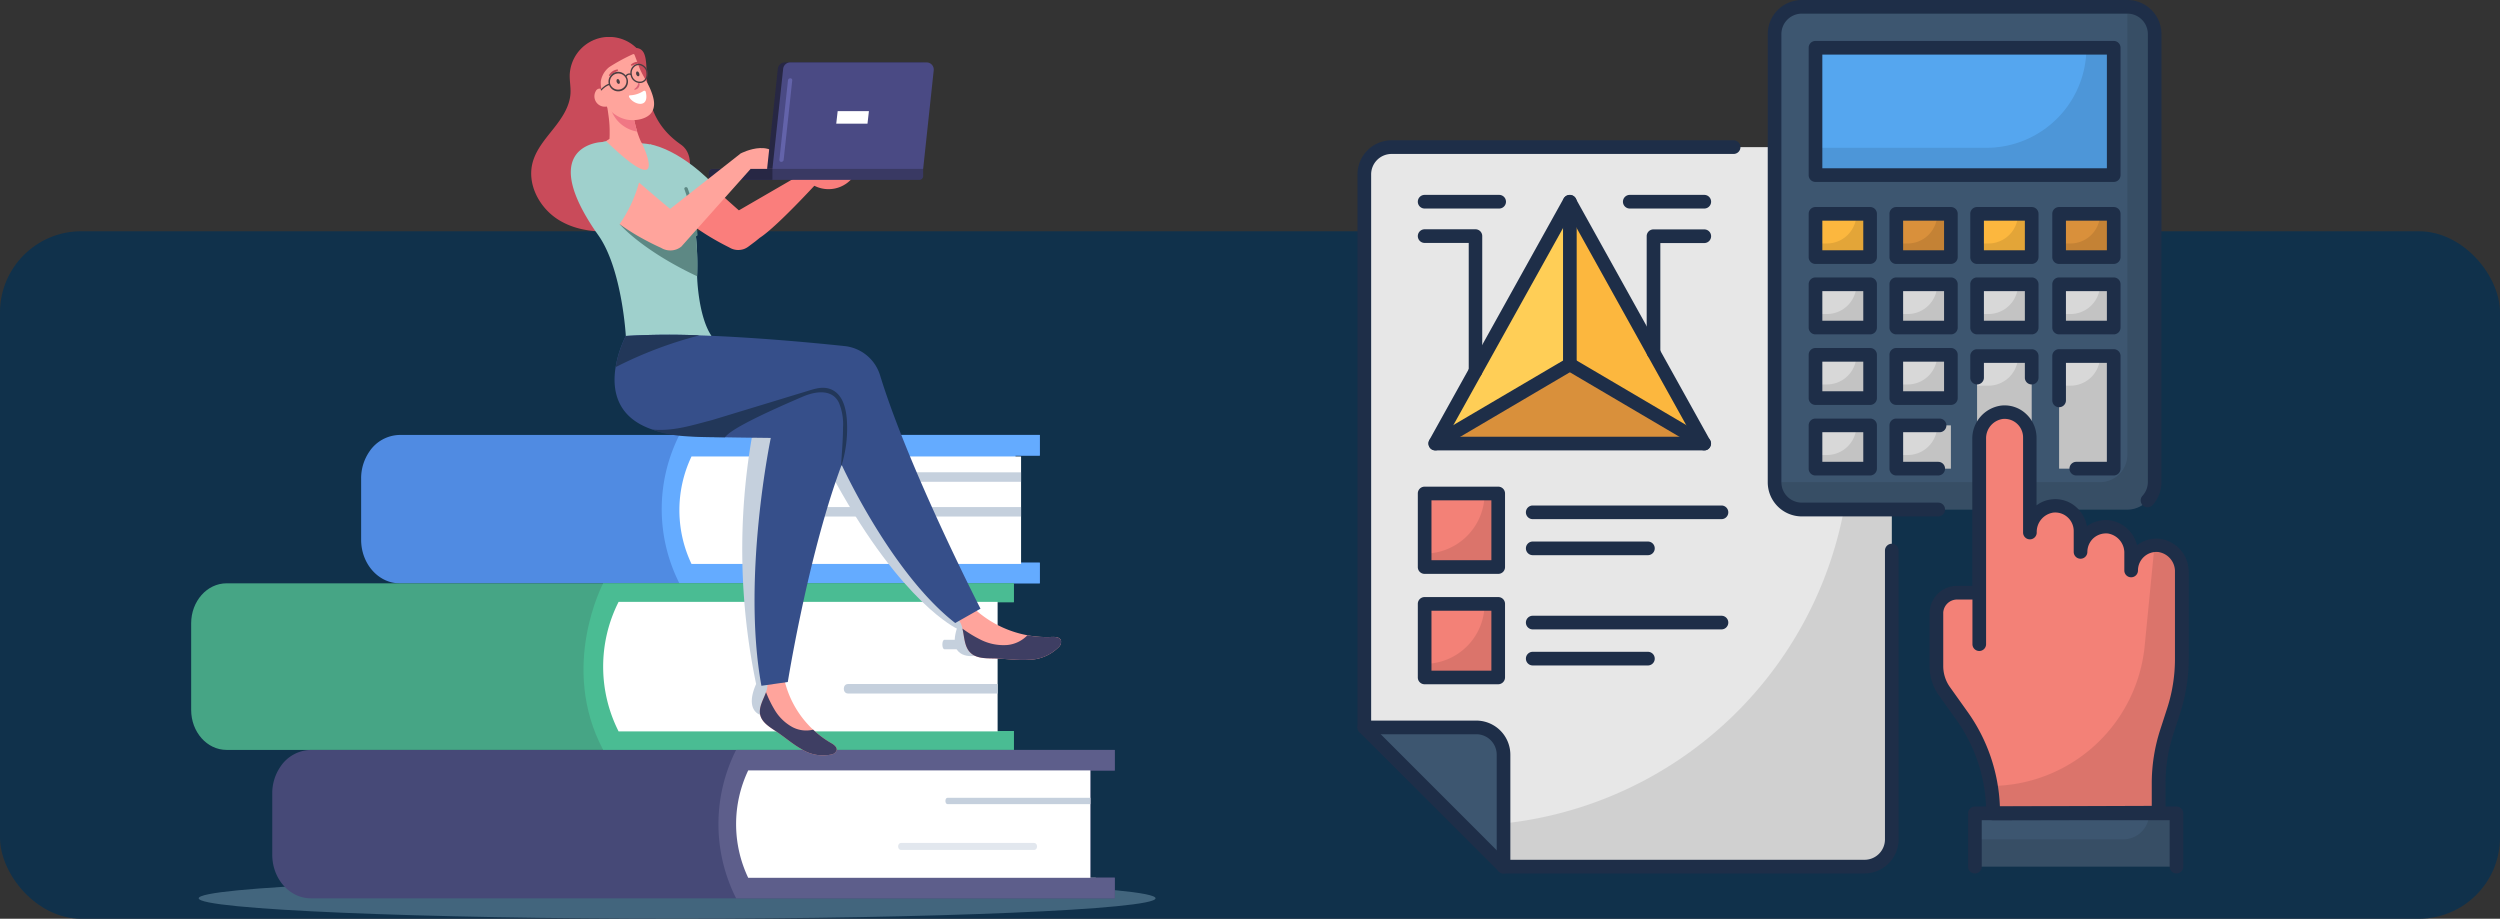 <svg xmlns="http://www.w3.org/2000/svg" xmlns:xlink="http://www.w3.org/1999/xlink" width="400" height="147" viewBox="0 0 400 147">
  <rect x="0" y="0" width="400" height="147" fill="#333333" stroke="none"/>
  <defs>
    <clipPath id="clip-path">
      <rect id="Rectángulo_402345" data-name="Rectángulo 402345" width="154.302" height="141.08" fill="none"/>
    </clipPath>
    <clipPath id="clip-path-2">
      <rect id="Rectángulo_402344" data-name="Rectángulo 402344" width="154.302" height="141.08" fill="none" style="mix-blend-mode: multiply;isolation: isolate"/>
    </clipPath>
    <clipPath id="clip-path-3">
      <rect id="Rectángulo_402341" data-name="Rectángulo 402341" width="22.231" height="1.121" fill="none"/>
    </clipPath>
    <clipPath id="clip-path-4">
      <rect id="Rectángulo_402342" data-name="Rectángulo 402342" width="22.33" height="34.841" fill="none"/>
    </clipPath>
    <clipPath id="clip-path-5">
      <rect id="Rectángulo_402343" data-name="Rectángulo 402343" width="7.828" height="46.907" fill="none"/>
    </clipPath>
  </defs>
  <g id="_1" data-name="1" transform="translate(-180.051 -389)">
    <g id="Grupo_1101738" data-name="Grupo 1101738" transform="translate(0 36.766)">
      <rect id="Rectángulo_402393" data-name="Rectángulo 402393" width="400" height="110" rx="13" transform="translate(180.051 389.234)" fill="#10314b"/>
    </g>
    <g id="Grupo_1107348" data-name="Grupo 1107348" transform="translate(210.637 394.92)">
      <g id="Enmascarar_grupo_1107347" data-name="Enmascarar grupo 1107347" clip-path="url(#clip-path)">
        <g id="Grupo_1107346" data-name="Grupo 1107346">
          <g id="Grupo_1107345" data-name="Grupo 1107345" clip-path="url(#clip-path-2)">
            <path id="Trazado_879311" data-name="Trazado 879311" d="M1.036,119.06c0,1.808,35.975,3.274,76.549,3.274s76.549-1.466,76.549-3.274-35.975-3.274-76.549-3.274S1.036,117.252,1.036,119.06" transform="translate(0.168 18.746)" fill="#7da0b6" opacity="0.47" style="mix-blend-mode: multiply;isolation: isolate"/>
            <path id="Trazado_879312" data-name="Trazado 879312" d="M23.406,61.773v9.791c0,3.851,2.765,6.975,6.174,6.975H131.992v-3.3h-3.91V58.1h3.91v-3.3H29.58a5.962,5.962,0,0,0-4.874,2.69,7.558,7.558,0,0,0-1.3,4.289" transform="translate(3.789 8.871)" fill="#508be2"/>
            <path id="Trazado_879313" data-name="Trazado 879313" d="M67.624,78.537h57.665v-3.3h-3.909V58.1h3.909V54.8H67.624a26.325,26.325,0,0,0,0,23.741" transform="translate(10.492 8.871)" fill="#64abff"/>
            <path id="Trazado_879314" data-name="Trazado 879314" d="M121.9,57.767v17.19H69.169a20.028,20.028,0,0,1,0-17.19Z" transform="translate(10.885 9.352)" fill="#fff"/>
            <path id="Trazado_879315" data-name="Trazado 879315" d="M118.909,59.943v1.516H86.022c-.447,0-.447-1.516,0-1.516Z" transform="translate(13.873 9.705)" fill="#c5d0dd"/>
            <path id="Trazado_879316" data-name="Trazado 879316" d="M119.829,64.73v1.516H80.675c-.9,0-.9-1.516,0-1.516Z" transform="translate(12.952 10.48)" fill="#c5d0dd"/>
            <path id="Trazado_879317" data-name="Trazado 879317" d="M0,81.633V95.485c0,3.537,2.536,6.4,5.668,6.4H131.629v-3.03h-3.588v-20.6h3.588V75.231H5.668C2.536,75.231,0,78.1,0,81.633" transform="translate(0 12.18)" fill="#46a585"/>
            <path id="Trazado_879318" data-name="Trazado 879318" d="M57.173,101.886h65.709v-3.03h-3.588v-20.6h3.588V75.231H57.173s-7.077,13.332,0,26.655" transform="translate(8.747 12.18)" fill="#4abc93"/>
            <path id="Trazado_879319" data-name="Trazado 879319" d="M119.848,77.784V98.513H59.205a22.977,22.977,0,0,1,0-20.729Z" transform="translate(9.185 12.593)" fill="#fff"/>
            <path id="Trazado_879320" data-name="Trazado 879320" d="M112.286,83.006v1.516h-8.505c-.448,0-.448-1.516,0-1.516Z" transform="translate(16.748 13.439)" fill="#c5d0dd"/>
            <path id="Trazado_879321" data-name="Trazado 879321" d="M114.483,89.1v1.516H90.543c-.895,0-.895-1.516,0-1.516Z" transform="translate(14.55 14.425)" fill="#c5d0dd"/>
            <path id="Trazado_879322" data-name="Trazado 879322" d="M142.062,118.616h3.91v3.3H17.347c-3.412,0-6.18-3.122-6.18-6.976v-9.789a7.5,7.5,0,0,1,1.3-4.285,5.954,5.954,0,0,1,4.876-2.69H145.972v3.3h-3.91Z" transform="translate(1.808 15.894)" fill="#464977"/>
            <path id="Trazado_879323" data-name="Trazado 879323" d="M136.021,98.171v3.3h-3.91v17.144h3.91v3.3H75.436a26.33,26.33,0,0,1,0-23.741Z" transform="translate(11.757 15.894)" fill="#5d5e8b"/>
            <path id="Trazado_879324" data-name="Trazado 879324" d="M132.589,118.159v.022H76.979a20.023,20.023,0,0,1,0-17.188h54.741v17.166Z" transform="translate(12.149 16.351)" fill="#fff"/>
            <g id="Grupo_1107338" data-name="Grupo 1107338" transform="translate(113.114 128.951)" opacity="0.5">
              <g id="Grupo_1107337" data-name="Grupo 1107337">
                <g id="Grupo_1107336" data-name="Grupo 1107336" clip-path="url(#clip-path-3)">
                  <path id="Trazado_879325" data-name="Trazado 879325" d="M97.832,110.983H119.1c.639,0,.64,1.121,0,1.121H97.832c-.639,0-.639-1.121,0-1.121" transform="translate(-97.353 -110.983)" fill="#c5d0dd"/>
                </g>
              </g>
            </g>
            <path id="Trazado_879326" data-name="Trazado 879326" d="M127.055,104.764v1.011H104.2c-.446,0-.446-1.011,0-1.011Z" transform="translate(16.815 16.961)" fill="#c5d0dd"/>
            <g id="Grupo_1107341" data-name="Grupo 1107341" transform="translate(103.101 64.22)" style="mix-blend-mode: multiply;isolation: isolate">
              <g id="Grupo_1107340" data-name="Grupo 1107340">
                <g id="Grupo_1107339" data-name="Grupo 1107339" clip-path="url(#clip-path-4)">
                  <path id="Trazado_879327" data-name="Trazado 879327" d="M111.065,90.071s-4.519.778-2.922-4.368c0,0-8.707-4-19.408-23.438V55.272l6.959,4.39s15.359,21.328,15.372,30.409" transform="translate(-88.735 -55.272)" fill="#c5d0dd"/>
                </g>
              </g>
            </g>
            <g id="Grupo_1107344" data-name="Grupo 1107344" transform="translate(88.189 61.545)" style="mix-blend-mode: multiply;isolation: isolate">
              <g id="Grupo_1107343" data-name="Grupo 1107343">
                <g id="Grupo_1107342" data-name="Grupo 1107342" clip-path="url(#clip-path-5)">
                  <path id="Trazado_879328" data-name="Trazado 879328" d="M78.758,99.876s-2.526-.677-.653-4.929a105.411,105.411,0,0,1-.691-39.409l6.042-2.569s1.976,38.964-4.7,46.907" transform="translate(-75.9 -52.969)" fill="#c5d0dd"/>
                </g>
              </g>
            </g>
            <path id="Trazado_879329" data-name="Trazado 879329" d="M63.66,1.759A6.263,6.263,0,0,0,56.986.424,6.338,6.338,0,0,0,52.991,5.99c-.036,1.014.178,2.025.12,3.038-.122,2.127-1.412,3.993-2.737,5.663s-2.776,3.344-3.324,5.4c-.916,3.439,1.062,7.2,4.069,9.11s6.8,2.206,10.315,1.673c3.4-.515,5.937-1.522,8.179-4.126s3.968-7.584,1.148-9.547c-8.534-5.942-3.4-15.044-7.1-15.446" transform="translate(7.581 0)" fill="#c94b5a"/>
            <path id="Trazado_879330" data-name="Trazado 879330" d="M56.734,7.3a24.27,24.27,0,0,1,.667,2.829c.052.289.1.573.132.857.01.056.02.122.024.179a18.143,18.143,0,0,1,.217,2.532v.7c0,.194-.014.388-.019.587q-.03.709-.1,1.42c1.022.984,1.9,1.779,2.65,2.418.109.009.217.019.331.023A5.372,5.372,0,0,0,63.9,17.9c-.194-.5-.383-.9-.459-1.07a.277.277,0,0,1-.028-.057.172.172,0,0,1-.015-.023,13.178,13.178,0,0,1-1.164-2.607.066.066,0,0,1-.009-.028c-.019-.052-.033-.1-.051-.162-.038-.128-.077-.26-.114-.393-.076-.251-.137-.5-.2-.752,0-.029-.015-.057-.02-.081-.08-.336-.156-.667-.222-1.007-.023-.089-.038-.185-.057-.279-.057-.289-.109-.582-.151-.871a1.442,1.442,0,0,0-.024-.156c-.033-.237-.066-.478-.089-.719a13.557,13.557,0,0,0-4.562-2.4" transform="translate(9.185 1.182)" fill="#ffa49c"/>
            <path id="Trazado_879331" data-name="Trazado 879331" d="M57.861,10.142a5.394,5.394,0,0,0,4.133,3.38c-.041-.13-.078-.261-.116-.4-.073-.247-.137-.5-.2-.752,0-.027-.013-.056-.017-.08-.084-.333-.159-.666-.225-1.009-.022-.087-.038-.184-.056-.278-.058-.288-.106-.579-.149-.868-.008-.052-.016-.1-.023-.157Z" transform="translate(9.368 1.616)" fill="#f07784"/>
            <path id="Trazado_879332" data-name="Trazado 879332" d="M64.563,11.656c-.74,1.15-2.779,1.466-4.111,1.153a5.251,5.251,0,0,1-3.05-2.051c-.048-.064-.1-.128-.148-.194-.024-.159-.055-.32-.094-.48-.1-.425-.253-.845-.393-1.262a4.929,4.929,0,0,1-.35-2.146,3.646,3.646,0,0,1,1.356-2.249,29.588,29.588,0,0,1,3.782-2.058.191.191,0,0,1,.257.107l.61,1.6a6.512,6.512,0,0,0,.263.694c.51,1.156,1.259,2.2,1.727,3.375s.831,2.445.151,3.51" transform="translate(9.13 0.381)" fill="#ffa49c"/>
            <path id="Trazado_879333" data-name="Trazado 879333" d="M56.884,7.678c-.089-.252-.243-.529-.507-.57a.679.679,0,0,0-.627.4A1.664,1.664,0,0,0,57.765,9.9c-.251-.737-.622-1.491-.881-2.225" transform="translate(8.991 1.15)" fill="#ffa49c"/>
            <path id="Trazado_879334" data-name="Trazado 879334" d="M61.013,7.383c0,.04.1.059.243.014a.855.855,0,0,0,.471-.358.883.883,0,0,0,.137-.4.6.6,0,0,0-.065-.376c-.026-.037-.045-.05-.067-.041a.045.045,0,0,0-.027.019,2.3,2.3,0,0,0-.078.279,1.333,1.333,0,0,1-.129.307.129.129,0,0,1-.021.037,1.413,1.413,0,0,1-.325.357c-.088.074-.149.123-.138.162" transform="translate(9.878 1.007)" fill="#dc6478"/>
            <path id="Trazado_879335" data-name="Trazado 879335" d="M60.458,8.134a4.181,4.181,0,0,0,2.159-.7.241.241,0,0,1,.36.146c.617,2.679-1.845,2.129-2.626.9-.1-.164-.088-.339.107-.345" transform="translate(9.76 1.198)" fill="#fff"/>
            <path id="Trazado_879336" data-name="Trazado 879336" d="M75.664,16.159s6.028-3.173,6.686,2.628H76.058Z" transform="translate(12.25 2.476)" fill="#ffa49c"/>
            <path id="Trazado_879337" data-name="Trazado 879337" d="M85.442,20.478a4.976,4.976,0,0,0,6.8-1.355c-1.8-.062-3.616-.092-5.414-.153a1.552,1.552,0,0,0-.823.121c-.426.239-.505.9-.56,1.387" transform="translate(13.833 3.07)" fill="#fa7e7c"/>
            <path id="Trazado_879338" data-name="Trazado 879338" d="M62.715,18.436a8.05,8.05,0,0,0,.692,1.859c.146.3.328.619.581,1.031.2.328.433.665.744,1.082a21.149,21.149,0,0,0,1.954,2.27,27.67,27.67,0,0,0,2.553,2.282,35.362,35.362,0,0,0,3.1,2.186c1.127.7,2.321,1.375,3.561,1.989l.135.073a2.672,2.672,0,0,0,1.273.366,2.81,2.81,0,0,0,1.036-.163,2.962,2.962,0,0,0,.665-.367l1.048-.783.338-.27.451-.367c2.969-1.909,10.31-10.039,10.31-10.039l-1.426-1.279-.107-.1L77.5,25.235c-.433-.382-.874-.771-1.341-1.189C75.566,23.518,75,23,74.451,22.5c-.237-.208-.462-.417-.688-.625-.039-.04-.079-.073-.113-.107-.27-.243-.529-.48-.783-.71q-.769-.711-1.476-1.33c-.653-.58-1.313-1.149-2.039-1.723-.3-.254-.609-.474-.941-.722-.293-.214-.575-.4-.89-.615a11.052,11.052,0,0,0-1.628-.873,4.13,4.13,0,0,0-1.392-.332h-.039a1.823,1.823,0,0,0-1.189.354,1.73,1.73,0,0,0-.625,1.093,3.728,3.728,0,0,0,.067,1.527" transform="translate(10.134 2.503)" fill="#fa7e7c"/>
            <path id="Trazado_879339" data-name="Trazado 879339" d="M63.161,14.775S67.544,15.32,73.173,21c0,0,.386,3.512-3.512,6.808Z" transform="translate(10.226 2.392)" fill="#9fd0cc"/>
            <path id="Trazado_879340" data-name="Trazado 879340" d="M56.139,28.642c.033.048.071.1.109.151.113.157.231.322.354.5s.242.34.354.521a.544.544,0,0,0,.038.057c3.53,5.527,4.089,15.658,4.089,15.658,3.251,3.62,13.7-.023,13.7-.023-2.153-3.2-2.295-9.536-2.295-9.536a47.079,47.079,0,0,0-.591-9.473c-1.477-8.376-5.2-10.836-6.511-11.456-.142-.062-.294-.119-.445-.175a.062.062,0,0,0-.023,0,.117.117,0,0,0-.043-.009,9.258,9.258,0,0,0-1.411-.156c-1.77-.057-3.288-.507-5.053-.407-.034,0-.071,0-.1.009a4.845,4.845,0,0,0-.993.189.5.5,0,0,0-.062,0c-.123.009-.246.023-.364.037a.132.132,0,0,0-.043,0c-1.926.266-8.826,2.082-.71,14.111" transform="translate(8.464 2.311)" fill="#9fd0cc"/>
            <path id="Trazado_879341" data-name="Trazado 879341" d="M69.482,28.273a27.15,27.15,0,0,0-1.555-7.265c-.117-.331.409-.473.524-.145a27.611,27.611,0,0,1,1.574,7.411c.022.35-.523.349-.544,0" transform="translate(10.995 3.348)" fill="#5d8884"/>
            <path id="Trazado_879342" data-name="Trazado 879342" d="M59,25.924s3.46,4.131,12.4,8.342a47.362,47.362,0,0,0-.588-9.474Z" transform="translate(9.552 4.014)" fill="#5d8884"/>
            <path id="Trazado_879343" data-name="Trazado 879343" d="M105.438,80.293a3.443,3.443,0,0,1,.892,1.735c.321,1.343.3,2.9,1.271,3.855s2.495.9,3.851.93c1.806.034,3.605.32,5.407.214A6.946,6.946,0,0,0,121.732,85a1.156,1.156,0,0,0,.371-1.061c-.178-.557-.932-.6-1.52-.572a16.61,16.61,0,0,1-3.854-.271,17.161,17.161,0,0,1-9.387-5.127c-.593.844-1.312,1.473-1.9,2.321" transform="translate(17.07 12.624)" fill="#ffa49c"/>
            <path id="Trazado_879344" data-name="Trazado 879344" d="M106.206,81.463c.321,1.343.3,2.9,1.271,3.855s2.495.9,3.851.93c1.806.034,3.605.321,5.407.214a6.946,6.946,0,0,0,4.873-2.024,1.156,1.156,0,0,0,.371-1.061c-.178-.557-.932-.6-1.52-.572a16.547,16.547,0,0,1-3.854-.271,5.148,5.148,0,0,1-3.2,1.556,8.137,8.137,0,0,1-4.3-.855,19.634,19.634,0,0,1-2.9-1.772" transform="translate(17.195 13.189)" fill="#3e3e63"/>
            <path id="Trazado_879345" data-name="Trazado 879345" d="M79.467,88.8a3.173,3.173,0,0,1-.17,1.789c-.419,1.2-1.211,2.4-.93,3.625s1.488,1.938,2.526,2.635c1.385.924,2.639,2.04,4.091,2.855a6.4,6.4,0,0,0,4.788.85,1.06,1.06,0,0,0,.814-.639c.139-.519-.424-.93-.895-1.2a15.259,15.259,0,0,1-2.857-2.125A15.823,15.823,0,0,1,82.1,87.944c-.878.36-1.751.491-2.632.855" transform="translate(12.678 14.238)" fill="#ffa49c"/>
            <path id="Trazado_879346" data-name="Trazado 879346" d="M79.3,90.221c-.418,1.2-1.211,2.4-.93,3.624s1.488,1.939,2.526,2.636c1.385.924,2.639,2.04,4.091,2.854a6.4,6.4,0,0,0,4.788.852,1.062,1.062,0,0,0,.815-.639c.139-.521-.424-.931-.895-1.2a15.3,15.3,0,0,1-2.857-2.126,4.746,4.746,0,0,1-3.253-.381,7.5,7.5,0,0,1-2.913-2.8A18.108,18.108,0,0,1,79.3,90.221" transform="translate(12.678 14.607)" fill="#3e3e63"/>
            <path id="Trazado_879347" data-name="Trazado 879347" d="M64.382,56.175c.194.065.392.124.595.184.367.109.749.208,1.156.293l.209.044c.208.041.416.08.634.12.382.064.78.124,1.191.173,2.109.249,4.773.358,7.77.422,2.288.045,4.778.07,7.363.1,0,0-4.664,22.327-1.5,39.657l4.222-.605s2.863-17.921,7.636-31.992c.323-.942.645-1.86.983-2.758.247.541,8.087,17.48,18.169,25.313l4.043-2.291s-11.516-22.456-16.075-37.37A6.662,6.662,0,0,0,95.1,42.813c-5.344-.565-14.577-1.423-23.21-1.711a117.474,117.474,0,0,0-11.789.094,17.8,17.8,0,0,0-1.628,4.987c-.575,3.547.06,8.023,5.9,9.992" transform="translate(9.44 6.638)" fill="#364f8a"/>
            <path id="Trazado_879348" data-name="Trazado 879348" d="M58.455,46.183A65.15,65.15,0,0,1,71.871,41.1a117.47,117.47,0,0,0-11.789.094,17.751,17.751,0,0,0-1.628,4.987" transform="translate(9.464 6.638)" fill="#223759"/>
            <path id="Trazado_879349" data-name="Trazado 879349" d="M63.536,54.993c2.3.967,5.163,1.22,11.555,1.235l.278-.278c1.162-1.161,5.131-3.2,12.235-6.242,1.793-.767,4.58-1.334,5.726.933a8.907,8.907,0,0,1,.68,4.059c0,2.942-.481,6.887-.208,5.949a20.171,20.171,0,0,0,.813-7.363c-.149-1.761-.669-3.984-2.56-4.748-1.4-.561-2.848.024-4.172.421-1.91.576-3.811,1.162-5.717,1.742q-4.584,1.393-9.173,2.789c-3.3.853-6.132,1.788-9.457,1.5" transform="translate(10.286 7.821)" fill="#223759"/>
            <path id="Trazado_879350" data-name="Trazado 879350" d="M57.136,14.458c1.022.984,1.9,1.779,2.65,2.418,5.266,4.448,4.368,1.055,3.591-.913-.194-.5-.383-.9-.459-1.069a.291.291,0,0,1-.029-.057.184.184,0,0,1-.014-.024,4.528,4.528,0,0,0-5.74-.354" transform="translate(9.25 2.2)" fill="#ffa49c"/>
            <path id="Trazado_879351" data-name="Trazado 879351" d="M103.977,3.5H82.166a1.146,1.146,0,0,0-1.138,1.012L79.308,20.543h24.116l1.689-15.761A1.145,1.145,0,0,0,103.977,3.5" transform="translate(12.84 0.567)" fill="#272744"/>
            <path id="Trazado_879352" data-name="Trazado 879352" d="M71.9,18.17a.607.607,0,0,0-.606.607v.531a.607.607,0,0,0,.606.607h33.072a.607.607,0,0,0,.607-.607V18.17Z" transform="translate(11.542 2.942)" fill="#393963"/>
            <path id="Trazado_879353" data-name="Trazado 879353" d="M71.9,18.17a.607.607,0,0,0-.606.607v.531a.607.607,0,0,0,.606.607h9.562V18.17Z" transform="translate(11.542 2.942)" fill="#272744"/>
            <path id="Trazado_879354" data-name="Trazado 879354" d="M104.712,3.5H82.9a1.145,1.145,0,0,0-1.138,1.012L80.043,20.543h24.116l1.689-15.761A1.145,1.145,0,0,0,104.712,3.5" transform="translate(12.959 0.567)" fill="#4a4a84"/>
            <path id="Trazado_879355" data-name="Trazado 879355" d="M93.831,12.217h-5l.228-2.007h5Z" transform="translate(14.382 1.653)" fill="#fff"/>
            <path id="Trazado_879356" data-name="Trazado 879356" d="M82.377,6.013C81.97,9.877,81.41,14.869,81,18.734c-.045.439.641.436.687,0,.407-3.866.967-8.857,1.373-12.722.046-.439-.641-.436-.687,0" transform="translate(13.114 0.92)" fill="#6363aa"/>
            <path id="Trazado_879357" data-name="Trazado 879357" d="M59,27.34c.935.676,1.887,1.29,2.828,1.843,1.206.692,2.478,1.363,3.8,1.954l.141.079a2.86,2.86,0,0,0,2.423.129,3.064,3.064,0,0,0,.682-.405L79.956,18.512l-.2-.315-1.392-2.159S67.444,24.63,67.089,24.906c-.468-.378-.935-.771-1.437-1.194-.637-.534-1.244-1.053-1.842-1.566-.253-.208-.5-.422-.733-.625-.044-.04-.089-.079-.129-.119-.287-.242-.569-.473-.845-.709A21.484,21.484,0,0,1,59,27.34" transform="translate(9.552 2.597)" fill="#ffa49c"/>
            <path id="Trazado_879358" data-name="Trazado 879358" d="M57.637,5.227a1.753,1.753,0,0,1,1.225-.754c.152-.008.178.178-.01.271a3.915,3.915,0,0,0-1.091.687c-.182.159-.336.03-.123-.2" transform="translate(9.315 0.724)" fill="#c94b5a"/>
            <path id="Trazado_879359" data-name="Trazado 879359" d="M61.962,3.418a1.761,1.761,0,0,0-1.376.424c-.106.109.016.251.21.171a3.946,3.946,0,0,1,1.236-.368c.239-.031.244-.231-.071-.227" transform="translate(9.803 0.553)" fill="#c94b5a"/>
            <path id="Trazado_879360" data-name="Trazado 879360" d="M61.317,4.815a.2.2,0,0,1,.278-.027.654.654,0,0,1,.2.565.2.2,0,0,1-.229.159.188.188,0,0,1-.113-.067.53.53,0,0,1-.136-.63" transform="translate(9.918 0.768)" fill="#4c3e42"/>
            <path id="Trazado_879361" data-name="Trazado 879361" d="M58.626,5.864a.2.2,0,0,1,.278-.027.654.654,0,0,1,.2.565.2.2,0,0,1-.229.159.188.188,0,0,1-.113-.067.53.53,0,0,1-.136-.63" transform="translate(9.482 0.938)" fill="#4c3e42"/>
            <path id="Trazado_879362" data-name="Trazado 879362" d="M62.826,3.733a1.219,1.219,0,0,0-.174-.036.772.772,0,0,0-.114-.012,1.287,1.287,0,0,0-.438.056,1.129,1.129,0,0,0-.23.1.86.86,0,0,0-.143.088,1.53,1.53,0,0,0-.587,1.321.7.7,0,0,0-.748.308A1.53,1.53,0,0,0,58.8,5.026c-.019,0-.037.009-.056.014a1.552,1.552,0,0,0-.834.624,1.57,1.57,0,0,0-.232,1.221,2.465,2.465,0,0,0-.713.4,2.665,2.665,0,0,0-.559.532c-.051.136.17.186.22.052.034-.094.209-.209.239-.236a2.64,2.64,0,0,1,.88-.533,1.561,1.561,0,0,0,2.949-1.02,1.819,1.819,0,0,0-.156-.321c.006-.014.012-.029.015-.035a.66.66,0,0,1,.1-.142.459.459,0,0,1,.516-.1,1.559,1.559,0,0,0,.04.162,1.513,1.513,0,0,0,1.728,1.1,1.256,1.256,0,0,0,.835-.651,1.826,1.826,0,0,0,.131-1.27,1.731,1.731,0,0,0-1.075-1.093M57.919,6.922a1.337,1.337,0,0,1,2.557-.776,1.337,1.337,0,0,1-2.557.776m5.717-1.061a1.065,1.065,0,0,1-.695.652,1.276,1.276,0,0,1-1.519-.935,1.6,1.6,0,0,1-.045-.2.047.047,0,0,0,0-.026,1.3,1.3,0,0,1,.567-1.3,1.082,1.082,0,0,1,.224-.1l.084-.021a1.03,1.03,0,0,1,.38-.015.613.613,0,0,1,.078.015c.023,0,.045.012.067.017a1.487,1.487,0,0,1,.911.94,1.632,1.632,0,0,1-.049.97" transform="translate(9.131 0.596)" fill="#4c3e42"/>
          </g>
        </g>
      </g>
    </g>
    <g id="matematicas_3_" data-name="matematicas (3)" transform="translate(394.701 388)">
      <g id="Grupo_1101389" data-name="Grupo 1101389" transform="translate(2.55 1)">
        <g id="Grupo_1101347" data-name="Grupo 1101347" transform="translate(1.07 1.092)">
          <path id="Trazado_878800" data-name="Trazado 878800" d="M83.079,11.78H7.417A4.38,4.38,0,0,0,3.05,16.147v88.479L25.323,126.9H83.079a4.38,4.38,0,0,0,4.367-4.367V16.147a4.366,4.366,0,0,0-4.367-4.367Z" transform="translate(-3.028 10.667)" fill="#e7e7e7"/>
          <g id="Grupo_1101325" data-name="Grupo 1101325" transform="translate(0 55.878)" opacity="0.1">
            <path id="Trazado_878801" data-name="Trazado 878801" d="M80.885,27.09V40.1a62.13,62.13,0,0,1-62.123,62.123L3.04,86.506l22.273,22.273H83.091a4.38,4.38,0,0,0,4.367-4.367V27.09Z" transform="translate(-3.04 -27.09)"/>
          </g>
          <path id="Trazado_878802" data-name="Trazado 878802" d="M0,0H11.77V11.77H0Z" transform="translate(21.454 89.634) rotate(180)" fill="#f38177"/>
          <path id="Trazado_878803" data-name="Trazado 878803" d="M0,0H11.77V11.77H0Z" transform="translate(21.454 107.293) rotate(180)" fill="#f38177"/>
          <path id="Trazado_878804" data-name="Trazado 878804" d="M89.556,1.5H37.477A4.38,4.38,0,0,0,33.11,5.867V77.576a4.38,4.38,0,0,0,4.367,4.367H89.556a4.38,4.38,0,0,0,4.367-4.367V5.867A4.38,4.38,0,0,0,89.556,1.5Z" transform="translate(32.551 -1.5)" fill="#3d5670"/>
          <g id="Grupo_1101326" data-name="Grupo 1101326" transform="translate(65.661)" opacity="0.1">
            <path id="Trazado_878805" data-name="Trazado 878805" d="M89.556,1.5V73.187a4.38,4.38,0,0,1-4.367,4.367H33.11a4.38,4.38,0,0,0,4.367,4.367H89.556a4.38,4.38,0,0,0,4.367-4.367V5.867A4.38,4.38,0,0,0,89.556,1.5Z" transform="translate(-33.11 -1.5)"/>
          </g>
          <path id="Trazado_878806" data-name="Trazado 878806" d="M36.11,4.5H83.822V24.873H36.11Z" transform="translate(36.101 2.051)" fill="#55a6ef"/>
          <g id="Grupo_1101327" data-name="Grupo 1101327" transform="translate(72.211 6.551)" opacity="0.1">
            <path id="Trazado_878807" data-name="Trazado 878807" d="M79.454,4.5A16,16,0,0,1,63.449,20.506H36.11v4.367H83.822V4.5Z" transform="translate(-36.11 -4.5)"/>
          </g>
          <g id="Grupo_1101328" data-name="Grupo 1101328" transform="translate(72.211 44.414)">
            <path id="Trazado_878808" data-name="Trazado 878808" d="M36.11,27h8.734v6.922H36.11Z" transform="translate(-36.11 -15.733)" fill="#d8d8d8"/>
            <path id="Trazado_878809" data-name="Trazado 878809" d="M36.11,32.17h8.734v6.922H36.11Z" transform="translate(-36.11 -9.613)" fill="#d8d8d8"/>
            <path id="Trazado_878810" data-name="Trazado 878810" d="M42.03,27h8.734v6.922H42.03Z" transform="translate(-29.103 -15.733)" fill="#d8d8d8"/>
            <path id="Trazado_878811" data-name="Trazado 878811" d="M42.03,32.17h8.734v6.922H42.03Z" transform="translate(-29.103 -9.613)" fill="#d8d8d8"/>
            <path id="Trazado_878812" data-name="Trazado 878812" d="M47.95,27.09h8.734V45.1H47.95Z" transform="translate(-22.096 -15.626)" fill="#d8d8d8"/>
            <path id="Trazado_878813" data-name="Trazado 878813" d="M53.96,27.09h8.734V45.1H53.96Z" transform="translate(-14.983 -15.626)" fill="#d8d8d8"/>
            <path id="Trazado_878814" data-name="Trazado 878814" d="M36.11,21.84h8.734v6.922H36.11Z" transform="translate(-36.11 -21.84)" fill="#d8d8d8"/>
            <path id="Trazado_878815" data-name="Trazado 878815" d="M42.03,21.84h8.734v6.922H42.03Z" transform="translate(-29.103 -21.84)" fill="#d8d8d8"/>
            <path id="Trazado_878816" data-name="Trazado 878816" d="M47.95,21.84h8.734v6.922H47.95Z" transform="translate(-22.096 -21.84)" fill="#d8d8d8"/>
            <path id="Trazado_878817" data-name="Trazado 878817" d="M53.96,21.84h8.734v6.922H53.96Z" transform="translate(-14.983 -21.84)" fill="#d8d8d8"/>
          </g>
          <path id="Trazado_878818" data-name="Trazado 878818" d="M36.11,16.67h8.734v6.922H36.11Z" transform="translate(36.101 16.455)" fill="#fcb73e"/>
          <path id="Trazado_878819" data-name="Trazado 878819" d="M42.03,16.67h8.734v6.922H42.03Z" transform="translate(43.108 16.455)" fill="#d9903b"/>
          <path id="Trazado_878820" data-name="Trazado 878820" d="M47.95,16.67h8.734v6.922H47.95Z" transform="translate(50.115 16.455)" fill="#fcb73e"/>
          <path id="Trazado_878821" data-name="Trazado 878821" d="M53.96,16.67h8.734v6.922H53.96Z" transform="translate(57.229 16.455)" fill="#d9903b"/>
          <path id="Trazado_878822" data-name="Trazado 878822" d="M20.955,54.3H3.05L25.323,76.573V58.667A4.38,4.38,0,0,0,20.955,54.3Z" transform="translate(-3.028 60.994)" fill="#3d5670"/>
          <path id="Trazado_878823" data-name="Trazado 878823" d="M38.374,54.473h1.245L18.11,15.78v24.7Z" transform="translate(14.797 15.402)" fill="#fcb73e"/>
          <path id="Trazado_878824" data-name="Trazado 878824" d="M29.78,15.78,8.25,54.473H9.495l20.286-14Z" transform="translate(3.127 15.402)" fill="#ffce56"/>
          <path id="Trazado_878825" data-name="Trazado 878825" d="M29.106,27.09l-20.286,14H49.369Z" transform="translate(3.801 28.788)" fill="#d9903b"/>
          <g id="Grupo_1101329" data-name="Grupo 1101329" transform="translate(9.673 95.532)" opacity="0.1">
            <path id="Trazado_878826" data-name="Trazado 878826" d="M17.056,45.25A9.585,9.585,0,0,1,7.47,54.836V57.02H19.24V45.25Z" transform="translate(-7.47 -45.25)"/>
          </g>
          <g id="Grupo_1101330" data-name="Grupo 1101330" transform="translate(9.673 77.889)" opacity="0.1">
            <path id="Trazado_878827" data-name="Trazado 878827" d="M17.056,37.17A9.585,9.585,0,0,1,7.47,46.756V48.94H19.24V37.17Z" transform="translate(-7.47 -37.17)"/>
          </g>
          <g id="Grupo_1101331" data-name="Grupo 1101331" transform="translate(111.189 33.125)" opacity="0.1">
            <path id="Trazado_878828" data-name="Trazado 878828" d="M60.511,16.67a4.734,4.734,0,0,1-4.738,4.738H53.96v2.184h8.734V16.67Z" transform="translate(-53.96 -16.67)"/>
          </g>
          <g id="Grupo_1101332" data-name="Grupo 1101332" transform="translate(98.065 33.125)" opacity="0.1">
            <path id="Trazado_878829" data-name="Trazado 878829" d="M54.5,16.67a4.734,4.734,0,0,1-4.738,4.738H47.95v2.184h8.734V16.67Z" transform="translate(-47.95 -16.67)"/>
          </g>
          <g id="Grupo_1101333" data-name="Grupo 1101333" transform="translate(85.138 33.125)" opacity="0.1">
            <path id="Trazado_878830" data-name="Trazado 878830" d="M48.581,16.67a4.734,4.734,0,0,1-4.738,4.738H42.03v2.184h8.734V16.67Z" transform="translate(-42.03 -16.67)"/>
          </g>
          <g id="Grupo_1101334" data-name="Grupo 1101334" transform="translate(72.211 33.125)" opacity="0.1">
            <path id="Trazado_878831" data-name="Trazado 878831" d="M42.661,16.67a4.734,4.734,0,0,1-4.738,4.738H36.11v2.184h8.734V16.67Z" transform="translate(-36.11 -16.67)"/>
          </g>
          <g id="Grupo_1101335" data-name="Grupo 1101335" transform="translate(111.189 44.414)" opacity="0.1">
            <path id="Trazado_878832" data-name="Trazado 878832" d="M60.511,21.84a4.734,4.734,0,0,1-4.738,4.738H53.96v2.184h8.734V21.84Z" transform="translate(-53.96 -21.84)"/>
          </g>
          <g id="Grupo_1101336" data-name="Grupo 1101336" transform="translate(98.065 44.414)" opacity="0.1">
            <path id="Trazado_878833" data-name="Trazado 878833" d="M54.5,21.84a4.734,4.734,0,0,1-4.738,4.738H47.95v2.184h8.734V21.84Z" transform="translate(-47.95 -21.84)"/>
          </g>
          <g id="Grupo_1101337" data-name="Grupo 1101337" transform="translate(85.138 44.414)" opacity="0.1">
            <path id="Trazado_878834" data-name="Trazado 878834" d="M48.581,21.84a4.734,4.734,0,0,1-4.738,4.738H42.03v2.184h8.734V21.84Z" transform="translate(-42.03 -21.84)"/>
          </g>
          <g id="Grupo_1101338" data-name="Grupo 1101338" transform="translate(72.211 44.414)" opacity="0.1">
            <path id="Trazado_878835" data-name="Trazado 878835" d="M42.661,21.84a4.734,4.734,0,0,1-4.738,4.738H36.11v2.184h8.734V21.84Z" transform="translate(-36.11 -21.84)"/>
          </g>
          <g id="Grupo_1101339" data-name="Grupo 1101339" transform="translate(111.189 55.878)" opacity="0.1">
            <path id="Trazado_878836" data-name="Trazado 878836" d="M60.511,27.09a4.734,4.734,0,0,1-4.738,4.738H53.96V45.1h8.734V27.09Z" transform="translate(-53.96 -27.09)"/>
          </g>
          <g id="Grupo_1101340" data-name="Grupo 1101340" transform="translate(98.065 55.878)" opacity="0.1">
            <path id="Trazado_878837" data-name="Trazado 878837" d="M54.5,27.09a4.734,4.734,0,0,1-4.738,4.738H47.95V45.1h8.734V27.09Z" transform="translate(-47.95 -27.09)"/>
          </g>
          <g id="Grupo_1101341" data-name="Grupo 1101341" transform="translate(85.138 55.682)" opacity="0.1">
            <path id="Trazado_878838" data-name="Trazado 878838" d="M48.581,27a4.734,4.734,0,0,1-4.738,4.738H42.03v2.184h8.734V27Z" transform="translate(-42.03 -27)"/>
          </g>
          <g id="Grupo_1101342" data-name="Grupo 1101342" transform="translate(72.211 55.682)" opacity="0.1">
            <path id="Trazado_878839" data-name="Trazado 878839" d="M42.661,27a4.734,4.734,0,0,1-4.738,4.738H36.11v2.184h8.734V27Z" transform="translate(-36.11 -27)"/>
          </g>
          <g id="Grupo_1101343" data-name="Grupo 1101343" transform="translate(85.138 66.971)" opacity="0.1">
            <path id="Trazado_878840" data-name="Trazado 878840" d="M48.581,32.17a4.734,4.734,0,0,1-4.738,4.738H42.03v2.184h8.734V32.17Z" transform="translate(-42.03 -32.17)"/>
          </g>
          <g id="Grupo_1101344" data-name="Grupo 1101344" transform="translate(72.211 66.971)" opacity="0.1">
            <path id="Trazado_878841" data-name="Trazado 878841" d="M42.661,32.17a4.734,4.734,0,0,1-4.738,4.738H36.11v2.184h8.734V32.17Z" transform="translate(-36.11 -32.17)"/>
          </g>
          <path id="Trazado_878842" data-name="Trazado 878842" d="M47.79,60.6H80.042v8.516H47.79Z" transform="translate(49.926 68.45)" fill="#3d5670"/>
          <path id="Trazado_878843" data-name="Trazado 878843" d="M80.584,52.521a4.065,4.065,0,0,0-4.476,4.04V53.831a4.2,4.2,0,0,0-3.625-4.258,4.065,4.065,0,0,0-4.476,4.04V50.272a4.065,4.065,0,0,0-4.476-4.04,4.2,4.2,0,0,0-3.625,4.258V35.271a4.065,4.065,0,0,0-4.476-4.04A4.2,4.2,0,0,0,51.8,35.489V60.076H48.333a3.284,3.284,0,0,0-3.363,3.166v8.582a7.05,7.05,0,0,0,1.288,4.04l2.817,3.952a26.9,26.9,0,0,1,4.979,15.569L80.519,95.3V90.647a26.992,26.992,0,0,1,1.332-8.341l1.07-3.3a26.992,26.992,0,0,0,1.332-8.341V56.8a4.259,4.259,0,0,0-3.668-4.28Z" transform="translate(46.588 33.665)" fill="#f38177"/>
          <g id="Grupo_1101345" data-name="Grupo 1101345" transform="translate(100.249 86.171)" opacity="0.1">
            <path id="Trazado_878844" data-name="Trazado 878844" d="M75.153,40.978,73.581,57.028A24.84,24.84,0,0,1,48.95,79.453a26.657,26.657,0,0,1,.371,4.389l26.465-.087V79.1a26.992,26.992,0,0,1,1.332-8.341l1.07-3.3a26.992,26.992,0,0,0,1.332-8.341V45.258A4.138,4.138,0,0,0,75.153,40.978Z" transform="translate(-48.95 -40.963)"/>
          </g>
          <g id="Grupo_1101346" data-name="Grupo 1101346" transform="translate(97.716 129.05)" opacity="0.1">
            <path id="Trazado_878845" data-name="Trazado 878845" d="M75.674,60.6a4.147,4.147,0,0,1-4.149,4.149H47.79v4.367H80.042V60.6Z" transform="translate(-47.79 -60.6)"/>
          </g>
        </g>
        <g id="Grupo_1101388" data-name="Grupo 1101388">
          <g id="Grupo_1101348" data-name="Grupo 1101348" transform="translate(97.694 129.05)">
            <path id="Trazado_878846" data-name="Trazado 878846" d="M80.633,70.8a1.081,1.081,0,0,1-1.092-1.092V62.284H49.474v7.424a1.092,1.092,0,0,1-2.184,0V61.192A1.081,1.081,0,0,1,48.382,60.1H80.633a1.081,1.081,0,0,1,1.092,1.092v8.516A1.081,1.081,0,0,1,80.633,70.8Z" transform="translate(-47.29 -60.1)" fill="#1e2e48"/>
          </g>
          <g id="Grupo_1101349" data-name="Grupo 1101349" transform="translate(91.536 64.862)">
            <path id="Trazado_878847" data-name="Trazado 878847" d="M54.624,97.076a1.024,1.024,0,0,1-.764-.328,1.112,1.112,0,0,1-.328-.764,25.743,25.743,0,0,0-4.76-14.936L45.955,77.1a7.98,7.98,0,0,1-1.485-4.673V63.886a4.387,4.387,0,0,1,4.455-4.3H51.3v-23.5a5.331,5.331,0,0,1,4.607-5.35,5,5,0,0,1,3.974,1.31,5.194,5.194,0,0,1,1.7,3.821V46.7a4.823,4.823,0,0,1,2.446-.961,5,5,0,0,1,3.974,1.31,5.234,5.234,0,0,1,1.638,2.992,5.111,5.111,0,0,1,3.559-.961,5.255,5.255,0,0,1,4.455,4,5.061,5.061,0,0,1,3.647-1.026,5.315,5.315,0,0,1,4.629,5.35V71.266a28.033,28.033,0,0,1-1.376,8.691l-1.07,3.3a25.527,25.527,0,0,0-1.266,8.014v4.651a1.081,1.081,0,0,1-1.092,1.092Zm-5.7-35.309a2.222,2.222,0,0,0-2.271,2.074V72.4a5.807,5.807,0,0,0,1.092,3.406l2.817,3.952a27.865,27.865,0,0,1,5.153,15.11l24.3-.087V91.224a27.932,27.932,0,0,1,1.376-8.691l1.07-3.3a25.628,25.628,0,0,0,1.266-8.014V57.357a3.123,3.123,0,0,0-2.642-3.188,2.963,2.963,0,0,0-3.275,2.948,1.092,1.092,0,0,1-2.184,0V54.387A3.123,3.123,0,0,0,72.988,51.2a3.044,3.044,0,0,0-2.293.742,3.009,3.009,0,0,0-.983,2.205,1.092,1.092,0,1,1-2.184,0V50.806a2.965,2.965,0,0,0-.983-2.205,2.933,2.933,0,0,0-2.293-.742,3.123,3.123,0,0,0-2.642,3.188,1.092,1.092,0,1,1-2.184,0V35.826a2.965,2.965,0,0,0-.983-2.205,2.933,2.933,0,0,0-2.293-.742,3.123,3.123,0,0,0-2.642,3.188V68.908a1.092,1.092,0,0,1-2.184,0v-7.14Z" transform="translate(-44.47 -30.704)" fill="#1e2e48"/>
          </g>
          <g id="Grupo_1101350" data-name="Grupo 1101350" transform="translate(0 115.294)">
            <path id="Trazado_878848" data-name="Trazado 878848" d="M25.914,78.256a1.081,1.081,0,0,1-1.092-1.092V59.259a3.271,3.271,0,0,0-3.275-3.275H3.642a1.092,1.092,0,0,1,0-2.184H21.547a5.461,5.461,0,0,1,5.459,5.459V77.164A1.1,1.1,0,0,1,25.914,78.256Z" transform="translate(-2.55 -53.8)" fill="#1e2e48"/>
          </g>
          <g id="Grupo_1101351" data-name="Grupo 1101351" transform="translate(72.19 6.551)">
            <path id="Trazado_878849" data-name="Trazado 878849" d="M84.413,26.557H36.7a1.081,1.081,0,0,1-1.092-1.092V5.092A1.081,1.081,0,0,1,36.7,4H84.413a1.081,1.081,0,0,1,1.092,1.092V25.465A1.081,1.081,0,0,1,84.413,26.557Zm-46.62-2.184H83.322V6.184H37.794Z" transform="translate(-35.61 -4)" fill="#1e2e48"/>
          </g>
          <g id="Grupo_1101352" data-name="Grupo 1101352" transform="translate(72.19 55.682)">
            <path id="Trazado_878850" data-name="Trazado 878850" d="M45.436,35.606H36.7a1.081,1.081,0,0,1-1.092-1.092V27.592A1.081,1.081,0,0,1,36.7,26.5h8.734a1.081,1.081,0,0,1,1.092,1.092v6.922A1.081,1.081,0,0,1,45.436,35.606Zm-7.643-2.184h6.551V28.684H37.794Z" transform="translate(-35.61 -26.5)" fill="#1e2e48"/>
          </g>
          <g id="Grupo_1101353" data-name="Grupo 1101353" transform="translate(72.19 66.971)">
            <path id="Trazado_878851" data-name="Trazado 878851" d="M45.436,40.776H36.7a1.081,1.081,0,0,1-1.092-1.092V32.762A1.081,1.081,0,0,1,36.7,31.67h8.734a1.081,1.081,0,0,1,1.092,1.092v6.922a1.1,1.1,0,0,1-1.092,1.092Zm-7.643-2.184h6.551V33.854H37.794Z" transform="translate(-35.61 -31.67)" fill="#1e2e48"/>
          </g>
          <g id="Grupo_1101354" data-name="Grupo 1101354" transform="translate(85.116 55.682)">
            <path id="Trazado_878852" data-name="Trazado 878852" d="M51.356,35.606H42.622a1.081,1.081,0,0,1-1.092-1.092V27.592A1.081,1.081,0,0,1,42.622,26.5h8.734a1.081,1.081,0,0,1,1.092,1.092v6.922A1.081,1.081,0,0,1,51.356,35.606Zm-7.643-2.184h6.551V28.684H43.714Z" transform="translate(-41.53 -26.5)" fill="#1e2e48"/>
          </g>
          <g id="Grupo_1101355" data-name="Grupo 1101355" transform="translate(72.19 44.392)">
            <path id="Trazado_878853" data-name="Trazado 878853" d="M45.436,30.436H36.7a1.081,1.081,0,0,1-1.092-1.092V22.422A1.081,1.081,0,0,1,36.7,21.33h8.734a1.081,1.081,0,0,1,1.092,1.092v6.922A1.081,1.081,0,0,1,45.436,30.436Zm-7.643-2.184h6.551V23.514H37.794Z" transform="translate(-35.61 -21.33)" fill="#1e2e48"/>
          </g>
          <g id="Grupo_1101356" data-name="Grupo 1101356" transform="translate(85.116 44.392)">
            <path id="Trazado_878854" data-name="Trazado 878854" d="M51.356,30.436H42.622a1.081,1.081,0,0,1-1.092-1.092V22.422a1.081,1.081,0,0,1,1.092-1.092h8.734a1.081,1.081,0,0,1,1.092,1.092v6.922A1.081,1.081,0,0,1,51.356,30.436Zm-7.643-2.184h6.551V23.514H43.714Z" transform="translate(-41.53 -21.33)" fill="#1e2e48"/>
          </g>
          <g id="Grupo_1101357" data-name="Grupo 1101357" transform="translate(98.043 44.392)">
            <path id="Trazado_878855" data-name="Trazado 878855" d="M57.276,30.436H48.542a1.081,1.081,0,0,1-1.092-1.092V22.422a1.081,1.081,0,0,1,1.092-1.092h8.734a1.081,1.081,0,0,1,1.092,1.092v6.922A1.081,1.081,0,0,1,57.276,30.436Zm-7.643-2.184h6.551V23.514H49.634Z" transform="translate(-47.45 -21.33)" fill="#1e2e48"/>
          </g>
          <g id="Grupo_1101358" data-name="Grupo 1101358" transform="translate(111.167 44.392)">
            <path id="Trazado_878856" data-name="Trazado 878856" d="M63.286,30.436H54.552a1.081,1.081,0,0,1-1.092-1.092V22.422a1.081,1.081,0,0,1,1.092-1.092h8.734a1.081,1.081,0,0,1,1.092,1.092v6.922A1.081,1.081,0,0,1,63.286,30.436Zm-7.643-2.184h6.551V23.514H55.644Z" transform="translate(-53.46 -21.33)" fill="#1e2e48"/>
          </g>
          <g id="Grupo_1101359" data-name="Grupo 1101359" transform="translate(72.19 33.125)">
            <path id="Trazado_878857" data-name="Trazado 878857" d="M45.436,25.276H36.7a1.081,1.081,0,0,1-1.092-1.092V17.262A1.081,1.081,0,0,1,36.7,16.17h8.734a1.081,1.081,0,0,1,1.092,1.092v6.922A1.1,1.1,0,0,1,45.436,25.276Zm-7.643-2.184h6.551V18.354H37.794Z" transform="translate(-35.61 -16.17)" fill="#1e2e48"/>
          </g>
          <g id="Grupo_1101360" data-name="Grupo 1101360" transform="translate(85.116 33.125)">
            <path id="Trazado_878858" data-name="Trazado 878858" d="M51.356,25.276H42.622a1.081,1.081,0,0,1-1.092-1.092V17.262a1.081,1.081,0,0,1,1.092-1.092h8.734a1.081,1.081,0,0,1,1.092,1.092v6.922A1.1,1.1,0,0,1,51.356,25.276Zm-7.643-2.184h6.551V18.354H43.714Z" transform="translate(-41.53 -16.17)" fill="#1e2e48"/>
          </g>
          <g id="Grupo_1101361" data-name="Grupo 1101361" transform="translate(98.043 33.125)">
            <path id="Trazado_878859" data-name="Trazado 878859" d="M57.276,25.276H48.542a1.081,1.081,0,0,1-1.092-1.092V17.262a1.081,1.081,0,0,1,1.092-1.092h8.734a1.081,1.081,0,0,1,1.092,1.092v6.922A1.1,1.1,0,0,1,57.276,25.276Zm-7.643-2.184h6.551V18.354H49.634Z" transform="translate(-47.45 -16.17)" fill="#1e2e48"/>
          </g>
          <g id="Grupo_1101362" data-name="Grupo 1101362" transform="translate(111.167 33.125)">
            <path id="Trazado_878860" data-name="Trazado 878860" d="M63.286,25.276H54.552a1.081,1.081,0,0,1-1.092-1.092V17.262a1.081,1.081,0,0,1,1.092-1.092h8.734a1.081,1.081,0,0,1,1.092,1.092v6.922A1.1,1.1,0,0,1,63.286,25.276Zm-7.643-2.184h6.551V18.354H55.644Z" transform="translate(-53.46 -16.17)" fill="#1e2e48"/>
          </g>
          <g id="Grupo_1101366" data-name="Grupo 1101366" transform="translate(11.357 31.182)">
            <g id="Grupo_1101363" data-name="Grupo 1101363" transform="translate(0 0.022)">
              <path id="Trazado_878861" data-name="Trazado 878861" d="M51.879,56.145H8.84A1.056,1.056,0,0,1,7.9,55.6a1.139,1.139,0,0,1-.022-1.092L29.388,15.814a1.123,1.123,0,0,1,1.9,0L52.8,54.507a1.085,1.085,0,0,1-.022,1.092.945.945,0,0,1-.9.546ZM10.7,53.961H50.023L30.371,18.609Z" transform="translate(-7.751 -15.29)" fill="#1e2e48"/>
            </g>
            <g id="Grupo_1101364" data-name="Grupo 1101364">
              <path id="Trazado_878862" data-name="Trazado 878862" d="M8.84,56.157a1.09,1.09,0,0,1-.546-2.031L29.279,41.789V16.372a1.092,1.092,0,0,1,2.184,0V42.4a1.056,1.056,0,0,1-.546.939L9.408,56A1.111,1.111,0,0,1,8.84,56.157Z" transform="translate(-7.751 -15.28)" fill="#1e2e48"/>
            </g>
            <g id="Grupo_1101365" data-name="Grupo 1101365" transform="translate(21.53 26.031)">
              <path id="Trazado_878863" data-name="Trazado 878863" d="M40.209,42.047a.986.986,0,0,1-.546-.153L18.155,29.229a1.086,1.086,0,0,1,1.092-1.878L40.755,40.016a1.09,1.09,0,0,1-.546,2.031Z" transform="translate(-17.611 -27.201)" fill="#1e2e48"/>
            </g>
          </g>
          <g id="Grupo_1101369" data-name="Grupo 1101369" transform="translate(9.651 31.182)">
            <g id="Grupo_1101367" data-name="Grupo 1101367" transform="translate(0)">
              <path id="Trazado_878864" data-name="Trazado 878864" d="M19.984,17.464H8.062a1.092,1.092,0,0,1,0-2.184H19.984a1.092,1.092,0,0,1,0,2.184Z" transform="translate(-6.97 -15.28)" fill="#1e2e48"/>
            </g>
            <g id="Grupo_1101368" data-name="Grupo 1101368" transform="translate(0 5.503)">
              <path id="Trazado_878865" data-name="Trazado 878865" d="M16.207,41.6a1.081,1.081,0,0,1-1.092-1.092V19.984H8.062a1.092,1.092,0,0,1,0-2.184h8.123a1.081,1.081,0,0,1,1.092,1.092V40.509A1.063,1.063,0,0,1,16.207,41.6Z" transform="translate(-6.97 -17.8)" fill="#1e2e48"/>
            </g>
          </g>
          <g id="Grupo_1101372" data-name="Grupo 1101372" transform="translate(42.471 31.182)">
            <g id="Grupo_1101370" data-name="Grupo 1101370">
              <path id="Trazado_878866" data-name="Trazado 878866" d="M35.014,17.464H23.092a1.092,1.092,0,0,1,0-2.184H35.014a1.092,1.092,0,0,1,0,2.184Z" transform="translate(-22 -15.28)" fill="#1e2e48"/>
            </g>
            <g id="Grupo_1101371" data-name="Grupo 1101371" transform="translate(3.799 5.524)">
              <path id="Trazado_878867" data-name="Trazado 878867" d="M24.832,38.554a1.081,1.081,0,0,1-1.092-1.092V18.9a1.081,1.081,0,0,1,1.092-1.092h8.123a1.092,1.092,0,0,1,0,2.184H25.924V37.462A1.109,1.109,0,0,1,24.832,38.554Z" transform="translate(-23.74 -17.81)" fill="#1e2e48"/>
            </g>
          </g>
          <g id="Grupo_1101377" data-name="Grupo 1101377" transform="translate(9.651 77.867)">
            <g id="Grupo_1101373" data-name="Grupo 1101373">
              <path id="Trazado_878868" data-name="Trazado 878868" d="M19.831,50.613H8.062A1.081,1.081,0,0,1,6.97,49.521V37.752A1.081,1.081,0,0,1,8.062,36.66h11.77a1.081,1.081,0,0,1,1.092,1.092v11.77A1.081,1.081,0,0,1,19.831,50.613ZM9.154,48.43H18.74V38.844H9.154Z" transform="translate(-6.97 -36.66)" fill="#1e2e48"/>
            </g>
            <g id="Grupo_1101376" data-name="Grupo 1101376" transform="translate(17.294 3.013)">
              <g id="Grupo_1101374" data-name="Grupo 1101374">
                <path id="Trazado_878869" data-name="Trazado 878869" d="M46.181,40.224h-30.2a1.092,1.092,0,1,1,0-2.184h30.2a1.092,1.092,0,0,1,0,2.184Z" transform="translate(-14.89 -38.04)" fill="#1e2e48"/>
              </g>
              <g id="Grupo_1101375" data-name="Grupo 1101375" transform="translate(0 5.765)">
                <path id="Trazado_878870" data-name="Trazado 878870" d="M34.411,42.864H15.982a1.092,1.092,0,1,1,0-2.184h18.43a1.092,1.092,0,0,1,0,2.184Z" transform="translate(-14.89 -40.68)" fill="#1e2e48"/>
              </g>
            </g>
          </g>
          <g id="Grupo_1101382" data-name="Grupo 1101382" transform="translate(9.651 95.532)">
            <g id="Grupo_1101378" data-name="Grupo 1101378">
              <path id="Trazado_878871" data-name="Trazado 878871" d="M19.831,58.7H8.062A1.081,1.081,0,0,1,6.97,57.611V45.842A1.081,1.081,0,0,1,8.062,44.75h11.77a1.081,1.081,0,0,1,1.092,1.092v11.77A1.1,1.1,0,0,1,19.831,58.7ZM9.154,56.52H18.74V46.934H9.154Z" transform="translate(-6.97 -44.75)" fill="#1e2e48"/>
            </g>
            <g id="Grupo_1101381" data-name="Grupo 1101381" transform="translate(17.294 2.992)">
              <g id="Grupo_1101379" data-name="Grupo 1101379">
                <path id="Trazado_878872" data-name="Trazado 878872" d="M46.181,48.3h-30.2a1.092,1.092,0,1,1,0-2.184h30.2a1.092,1.092,0,0,1,0,2.184Z" transform="translate(-14.89 -46.12)" fill="#1e2e48"/>
              </g>
              <g id="Grupo_1101380" data-name="Grupo 1101380" transform="translate(0 5.765)">
                <path id="Trazado_878873" data-name="Trazado 878873" d="M34.411,50.944H15.982a1.092,1.092,0,1,1,0-2.184h18.43a1.092,1.092,0,1,1,0,2.184Z" transform="translate(-14.89 -48.76)" fill="#1e2e48"/>
              </g>
            </g>
          </g>
          <g id="Grupo_1101383" data-name="Grupo 1101383" transform="translate(65.639)">
            <path id="Trazado_878874" data-name="Trazado 878874" d="M59.883,83.627H38.069a5.461,5.461,0,0,1-5.459-5.459V6.459A5.461,5.461,0,0,1,38.069,1H90.148a5.461,5.461,0,0,1,5.459,5.459V78.146a5.459,5.459,0,0,1-1.485,3.734,1.1,1.1,0,0,1-1.594-1.507,3.272,3.272,0,0,0,.9-2.227V6.459a3.271,3.271,0,0,0-3.275-3.275H38.069a3.271,3.271,0,0,0-3.275,3.275V78.146a3.271,3.271,0,0,0,3.275,3.275H59.883a1.081,1.081,0,0,1,1.092,1.092A1.1,1.1,0,0,1,59.883,83.627Z" transform="translate(-32.61 -1)" fill="#1e2e48"/>
          </g>
          <g id="Grupo_1101384" data-name="Grupo 1101384" transform="translate(111.167 55.878)">
            <path id="Trazado_878875" data-name="Trazado 878875" d="M63.286,46.788H57.3a1.092,1.092,0,0,1,0-2.184h4.891V28.774H55.644v6a1.092,1.092,0,0,1-2.184,0v-7.1a1.081,1.081,0,0,1,1.092-1.092h8.734a1.081,1.081,0,0,1,1.092,1.092V45.7A1.1,1.1,0,0,1,63.286,46.788Z" transform="translate(-53.46 -26.59)" fill="#1e2e48"/>
          </g>
          <g id="Grupo_1101385" data-name="Grupo 1101385" transform="translate(98.043 55.878)">
            <path id="Trazado_878876" data-name="Trazado 878876" d="M57.276,32.224a1.081,1.081,0,0,1-1.092-1.092V28.774H49.634v2.358a1.092,1.092,0,0,1-2.184,0v-3.45a1.081,1.081,0,0,1,1.092-1.092h8.734a1.081,1.081,0,0,1,1.092,1.092v3.45A1.081,1.081,0,0,1,57.276,32.224Z" transform="translate(-47.45 -26.59)" fill="#1e2e48"/>
          </g>
          <g id="Grupo_1101386" data-name="Grupo 1101386" transform="translate(85.116 66.971)">
            <path id="Trazado_878877" data-name="Trazado 878877" d="M49.325,40.776h-6.7a1.081,1.081,0,0,1-1.092-1.092V32.762a1.081,1.081,0,0,1,1.092-1.092h6.922a1.092,1.092,0,0,1,0,2.184h-5.83v4.738h5.612a1.092,1.092,0,0,1,0,2.184Z" transform="translate(-41.53 -31.67)" fill="#1e2e48"/>
          </g>
          <g id="Grupo_1101387" data-name="Grupo 1101387" transform="translate(0 22.447)">
            <path id="Trazado_878878" data-name="Trazado 878878" d="M83.671,128.583H25.914a1.024,1.024,0,0,1-.764-.328L2.878,106a1.112,1.112,0,0,1-.328-.764v-88.5A5.461,5.461,0,0,1,8.009,11.28H62.73a1.092,1.092,0,0,1,0,2.184H8.009a3.271,3.271,0,0,0-3.275,3.275v88.042L26.351,126.4H83.67a3.271,3.271,0,0,0,3.275-3.275v-46.2a1.092,1.092,0,0,1,2.184,0v46.2a5.475,5.475,0,0,1-5.459,5.459Z" transform="translate(-2.55 -11.28)" fill="#1e2e48"/>
          </g>
        </g>
      </g>
    </g>
  </g>
</svg>
